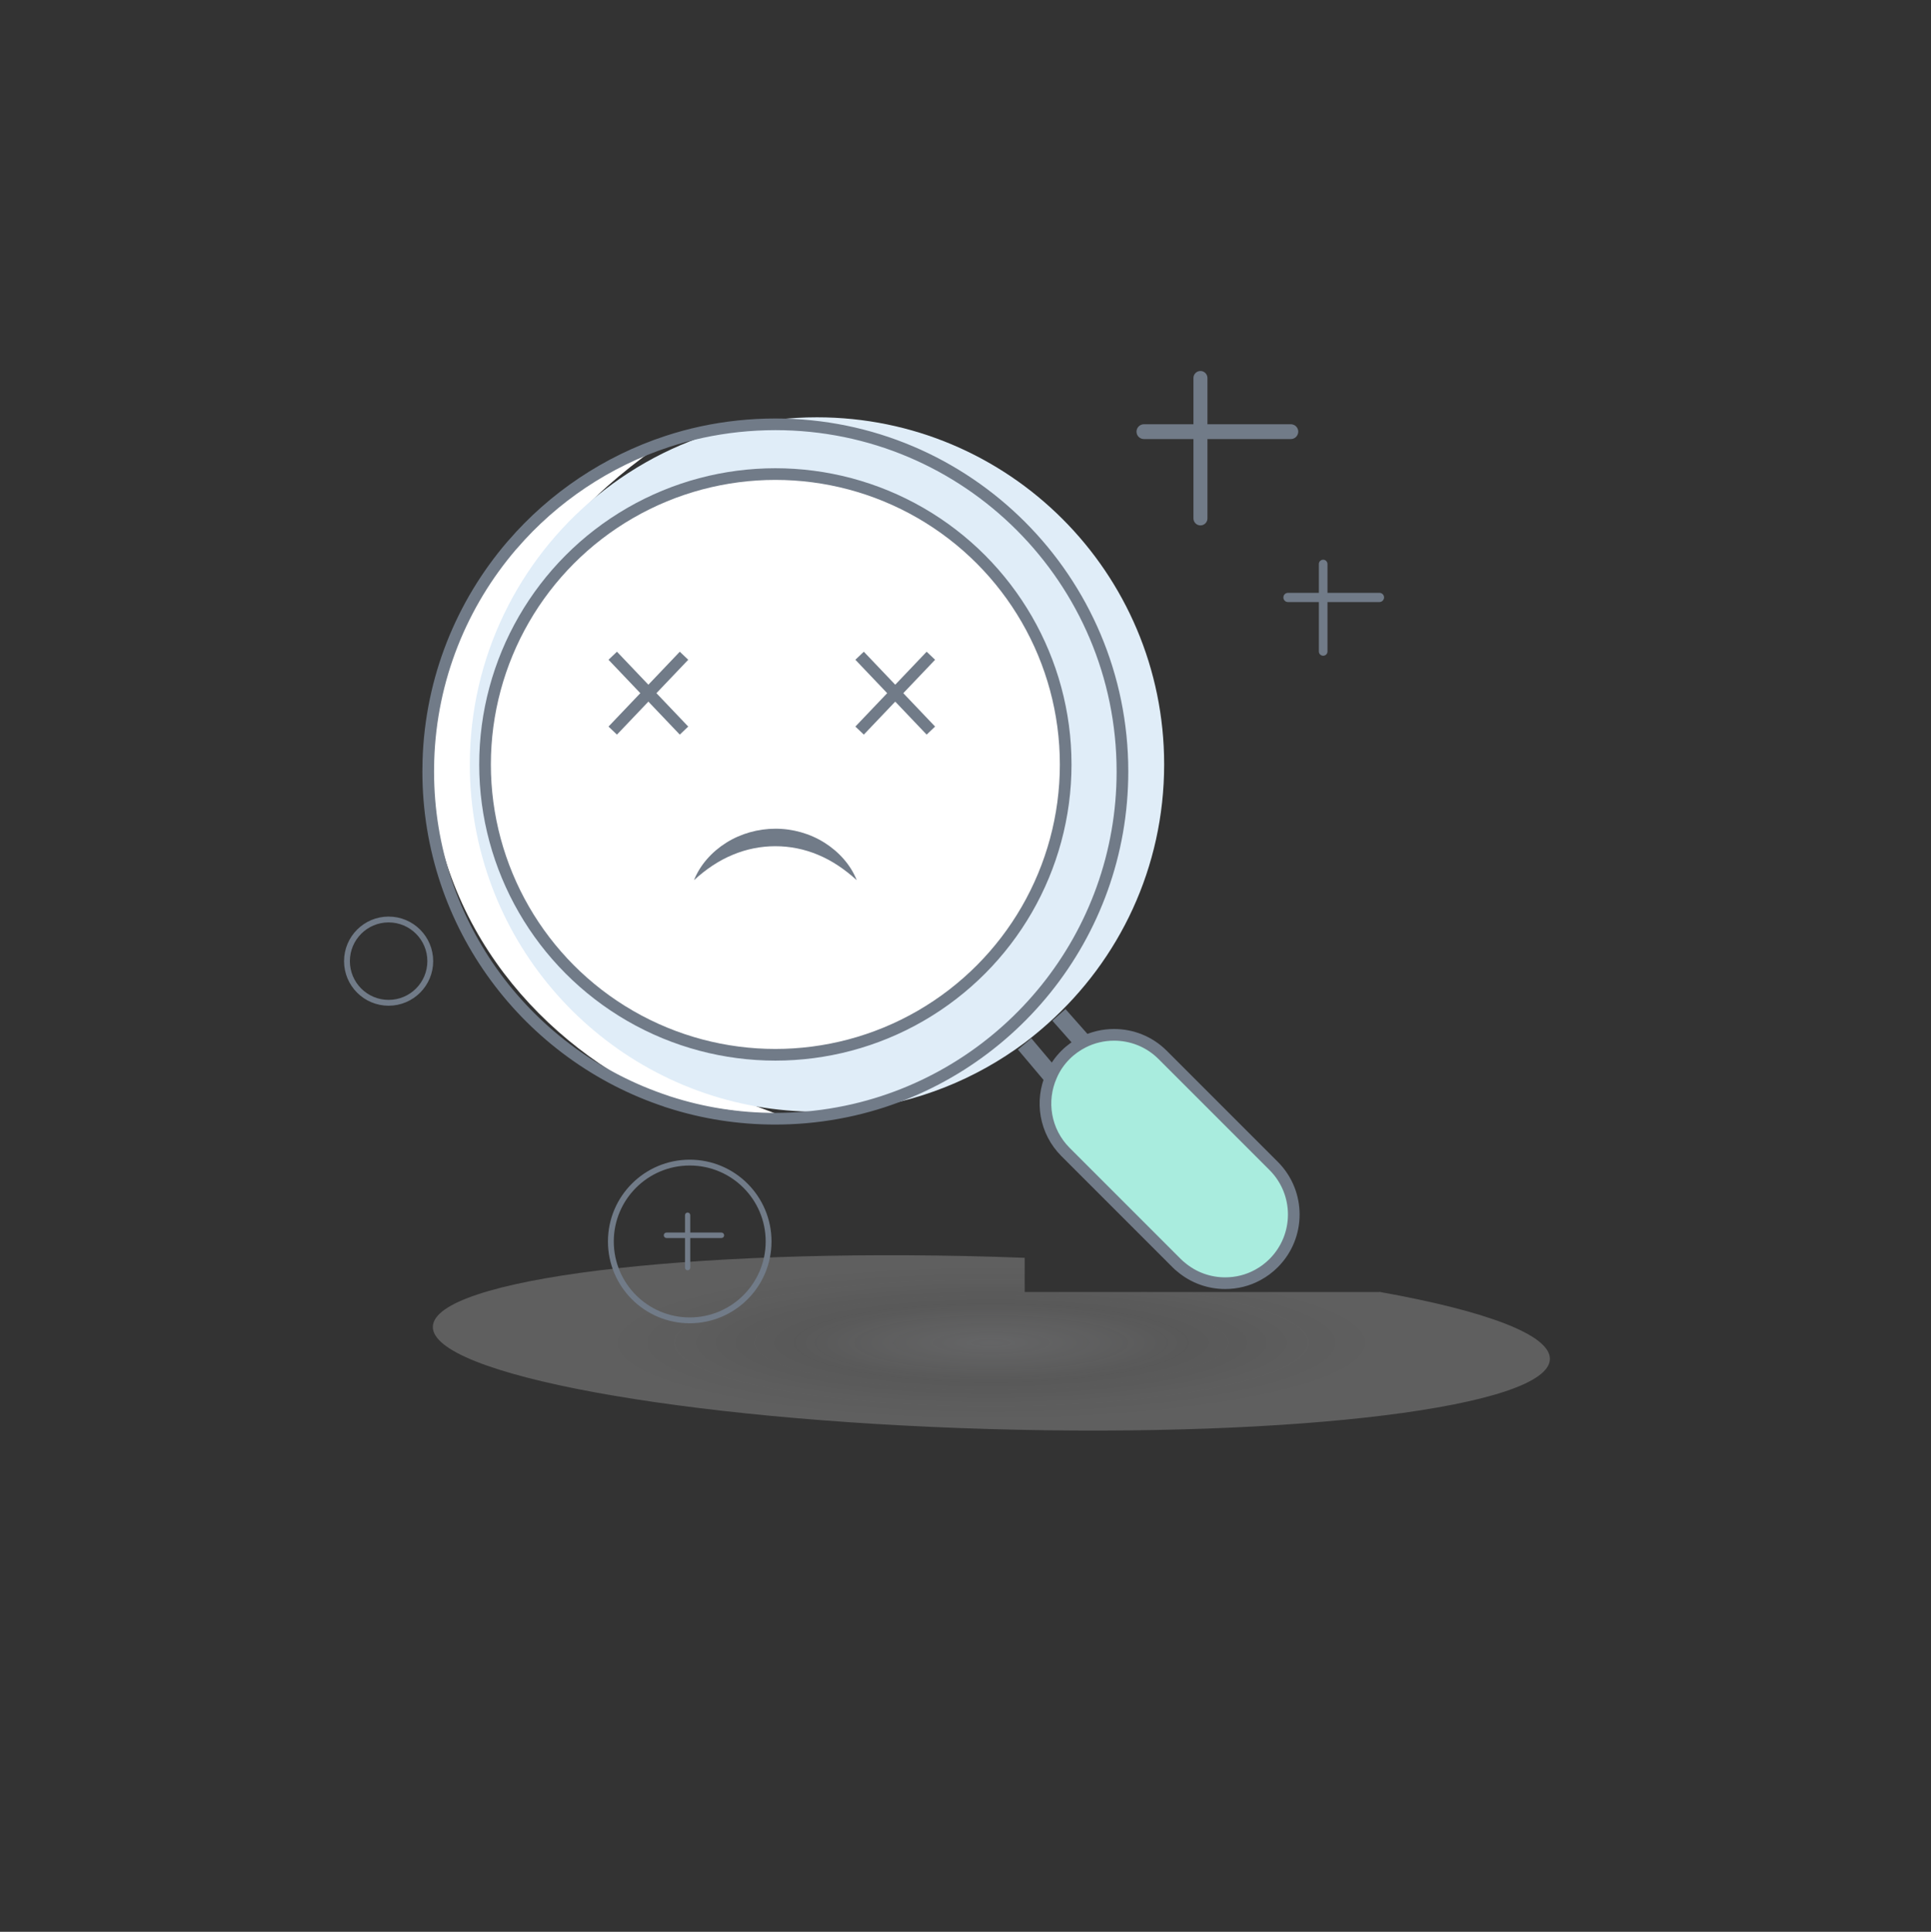 <?xml version="1.0" encoding="utf-8"?>
<!-- Generator: Adobe Illustrator 23.0.0, SVG Export Plug-In . SVG Version: 6.00 Build 0)  -->
<svg version="1.1" id="Capa_1" xmlns="http://www.w3.org/2000/svg" xmlns:xlink="http://www.w3.org/1999/xlink" x="0px" y="0px"
	 viewBox="0 0 331.03 331.13" style="enable-background:new 0 0 331.03 331.13;" xml:space="preserve">
<rect x="0" y="0" width="331.03" height="331.13" fill="#333333" stroke="none"/>
<style type="text/css">
	.st0{opacity:0.49;fill:url(#SVGID_1_);}
	.st1{opacity:0.49;fill:url(#SVGID_2_);}
	.st2{fill:#E0EDF8;}
	.st3{fill:#717B88;}
	.st4{fill:none;stroke:#717B88;stroke-miterlimit:10;}
	.st5{fill:#A9ECDE;}
	.st6{fill:#FFFFFF;}
	.st7{fill:none;stroke:#717B88;stroke-width:2;stroke-miterlimit:10;}
	.st8{fill:#FFFFFF;stroke:#717B88;stroke-width:2;stroke-miterlimit:10;}
	.st9{fill:none;stroke:#717B88;stroke-width:3;stroke-miterlimit:10;}
</style>
<radialGradient id="SVGID_1_" cx="209.075" cy="218.578" r="4.766" gradientTransform="matrix(1 0 0 0.2 0 174.862)" gradientUnits="userSpaceOnUse">
	<stop  offset="0" style="stop-color:#DADBDF;stop-opacity:0.6"/>
	<stop  offset="0.492" style="stop-color:#F2F2F2;stop-opacity:0.4"/>
	<stop  offset="0.784" style="stop-color:#EEEEEE;stop-opacity:0.458"/>
	<stop  offset="1" style="stop-color:#E6E6E6;stop-opacity:0.5"/>
</radialGradient>
<path class="st0" d="M210.03,219.95c-2.69,0-5.37-0.91-7.55-2.75c4.57,0.4,8.98,0.82,13.19,1.31
	C213.93,219.48,211.98,219.95,210.03,219.95z"/>
<radialGradient id="SVGID_2_" cx="169.945" cy="230.186" r="68.537" gradientTransform="matrix(1 0 0 0.2 0 184.149)" gradientUnits="userSpaceOnUse">
	<stop  offset="0" style="stop-color:#DADBDF;stop-opacity:0.6"/>
	<stop  offset="0.492" style="stop-color:#F2F2F2;stop-opacity:0.4"/>
	<stop  offset="0.784" style="stop-color:#EEEEEE;stop-opacity:0.458"/>
	<stop  offset="1" style="stop-color:#E6E6E6;stop-opacity:0.5"/>
</radialGradient>
<path class="st1" d="M265.7,232.98c-0.24,8.16-43.29,13.51-96.17,11.97c-52.9-1.54-95.57-9.4-95.33-17.56
	c0.24-8.14,43.31-13.51,96.19-11.97c1.76,0.05,3.53,0.12,5.27,0.18v5.86h60.82v-0.02C254.6,224.67,265.82,228.78,265.7,232.98z"/>
<g>
	<g>
		<line class="st2" x1="205.8" y1="63.59" x2="205.8" y2="90.06"/>
		<path class="st3" d="M205.79,90.06L205.79,90.06c-0.66,0-1.2-0.54-1.2-1.2V64.79c0-0.66,0.54-1.2,1.2-1.2h0
			c0.66,0,1.2,0.54,1.2,1.2v24.07C206.99,89.52,206.46,90.06,205.79,90.06z"/>
	</g>
	<g>
		<line class="st2" x1="194.83" y1="73.67" x2="222.55" y2="73.67"/>
		<path class="st3" d="M221.29,75.26h-25.19c-0.7,0-1.27-0.57-1.27-1.27l0,0c0-0.7,0.57-1.27,1.27-1.27h25.19
			c0.7,0,1.27,0.57,1.27,1.27l0,0C222.55,74.69,221.99,75.26,221.29,75.26z"/>
	</g>
</g>
<g>
	<g>
		<line class="st2" x1="226.83" y1="95.93" x2="226.83" y2="112.4"/>
		<path class="st3" d="M226.83,112.4L226.83,112.4c-0.41,0-0.74-0.33-0.74-0.74V96.68c0-0.41,0.33-0.74,0.74-0.74l0,0
			c0.41,0,0.74,0.33,0.74,0.74v14.98C227.58,112.07,227.24,112.4,226.83,112.4z"/>
	</g>
	<g>
		<line class="st2" x1="220.01" y1="102.21" x2="237.26" y2="102.21"/>
		<path class="st3" d="M236.47,103.2H220.8c-0.44,0-0.79-0.35-0.79-0.79l0,0c0-0.44,0.35-0.79,0.79-0.79h15.68
			c0.44,0,0.79,0.35,0.79,0.79l0,0C237.26,102.84,236.91,103.2,236.47,103.2z"/>
	</g>
</g>
<g>
	<g>
		<line class="st2" x1="117.89" y1="207.85" x2="117.89" y2="217.74"/>
		<path class="st3" d="M117.88,217.74L117.88,217.74c-0.25,0-0.45-0.2-0.45-0.45v-9c0-0.25,0.2-0.45,0.45-0.45l0,0
			c0.25,0,0.45,0.2,0.45,0.45v9C118.33,217.54,118.13,217.74,117.88,217.74z"/>
	</g>
	<g>
		<line class="st2" x1="113.79" y1="211.62" x2="124.15" y2="211.62"/>
		<path class="st3" d="M123.67,212.21h-9.41c-0.26,0-0.47-0.21-0.47-0.47l0,0c0-0.26,0.21-0.47,0.47-0.47h9.41
			c0.26,0,0.47,0.21,0.47,0.47l0,0C124.15,212,123.94,212.21,123.67,212.21z"/>
	</g>
</g>
<g>
	<circle class="st4" cx="66.62" cy="164.75" r="7.14"/>
</g>
<g>
	<circle class="st4" cx="118.24" cy="212.8" r="13.52"/>
</g>
<path class="st5" d="M218.34,216.51c-0.81,0.81-1.71,1.48-2.67,2c-1.75,0.97-3.69,1.44-5.64,1.44c-2.69,0-5.37-0.91-7.55-2.75
	c-0.27-0.2-0.52-0.44-0.77-0.69l-19.05-19.05c-3.53-3.54-4.35-8.76-2.42-13.08c0.55-1.29,1.36-2.5,2.42-3.56
	c0.91-0.91,1.93-1.63,3.02-2.18c1.66-0.84,3.47-1.26,5.3-1.26c3.02,0,6.03,1.14,8.33,3.44l19.04,19.04
	C222.94,204.46,222.94,211.91,218.34,216.51z"/>
<g>
	<path class="st6" d="M114.39,75.67l-4.07,2.64h-0.01c-2.99,2.23-5.69,4.5-8.11,6.8c-3.83,3.62-7,7.28-9.57,10.93
		c-0.01,0-0.01,0,0,0.01c-18.39,26.01-7.55,50.91-7.55,50.91c7.72,23.96,29.09,36.53,44.64,42.69c0.04,0.01,0.06,0.02,0.1,0.04
		c1.95,0.76,3.8,1.43,5.52,2.01l-20.64-2.79l-0.15-0.02c-0.01,0-0.01-0.01-0.01-0.01c-0.05-0.02-0.11-0.05-0.15-0.07
		c-21.42-9.59-39.65-29.78-40.92-57.99c0-0.06-0.01-0.12-0.01-0.18c-0.01-0.02,0-0.05,0-0.06c0-0.08,0-0.18-0.01-0.26
		c-0.56-15.52,5.99-27.75,14.46-36.99c0-0.01,0.01-0.02,0.02-0.04c3.75-4.09,7.89-7.61,11.95-10.55L114.39,75.67z"/>
	<g>
		<path class="st2" d="M199.57,131.03c0,17.66-7.69,33.51-19.91,44.4c-1.29,1.16-2.64,2.27-4.01,3.31
			c-8.33,6.21-18.33,10.29-29.21,11.47c26.34-6.13,45.98-29.75,45.98-57.97c0-32.87-26.64-59.51-59.51-59.51
			c-2.15,0-4.28,0.12-6.38,0.34c4.35-1.01,8.86-1.54,13.51-1.54C172.92,71.52,199.57,98.16,199.57,131.03z"/>
		<path class="st2" d="M192.42,132.24c0,28.22-19.64,51.84-45.98,57.97c-0.03,0-0.07,0.02-0.08,0.02c-2.08,0.2-4.18,0.32-6.31,0.32
			c-3.53,0-6.97-0.3-10.32-0.89c-27.95-4.89-49.19-29.28-49.19-58.62c0-18.48,8.43-35,21.66-45.93c0.05-0.03,0.08-0.07,0.13-0.1
			c6.93-5.69,15.18-9.84,24.21-11.94c2.1-0.22,4.23-0.34,6.38-0.34C165.78,72.73,192.42,99.37,192.42,132.24z"/>
		<path class="st7" d="M192.42,132.24c0,28.22-19.64,51.84-45.98,57.97c-0.03,0-0.07,0.02-0.08,0.02
			c-3.58,0.82-7.25,1.33-11.03,1.48h-0.02c-0.79,0.03-1.59,0.05-2.4,0.05c-6.36,0-12.47-0.99-18.21-2.84
			c-0.12-0.03-0.22-0.07-0.32-0.1c-0.02-0.02-0.02-0.02-0.03-0.02c-23.77-7.81-40.94-30.17-40.94-56.56c0-0.64,0.02-1.29,0.03-1.93
			c0.44-14.02,5.74-26.81,14.25-36.76c0.07-0.08,0.13-0.15,0.2-0.22c3.49-4.05,7.52-7.6,11.99-10.59c4.45-2.97,9.33-5.37,14.52-7.07
			c3.88-1.28,7.94-2.15,12.14-2.6c2.1-0.22,4.23-0.34,6.38-0.34C165.78,72.73,192.42,99.37,192.42,132.24z"/>
		<circle class="st8" cx="132.92" cy="131.03" r="49.77"/>
		<path class="st7" d="M218.34,216.51c-0.81,0.81-1.71,1.48-2.67,2c-1.75,0.97-3.69,1.44-5.64,1.44c-2.69,0-5.37-0.91-7.55-2.75
			c-0.27-0.2-0.52-0.44-0.77-0.69l-19.05-19.05c-3.53-3.54-4.35-8.76-2.42-13.08c0.55-1.29,1.36-2.5,2.42-3.56
			c0.91-0.91,1.93-1.63,3.02-2.18c1.66-0.84,3.47-1.26,5.3-1.26c3.02,0,6.03,1.14,8.33,3.44l19.04,19.04
			C222.94,204.46,222.94,211.91,218.34,216.51z"/>
		<line class="st9" x1="180.24" y1="184.38" x2="175.65" y2="178.94"/>
		<polyline class="st9" points="181.53,173.96 182.84,175.44 185.67,178.64 		"/>
		<g>
			<path class="st3" d="M118.97,150.87c1.04-2.61,3.05-4.86,5.53-6.42c2.48-1.56,5.46-2.4,8.42-2.4c2.97-0.01,5.94,0.83,8.43,2.4
				c2.47,1.56,4.49,3.81,5.52,6.42c-2.07-1.88-4.26-3.36-6.62-4.34c-2.35-0.99-4.83-1.48-7.33-1.48c-2.49,0-4.98,0.49-7.33,1.48
				C123.22,147.51,121.03,148.99,118.97,150.87z"/>
		</g>
		<line class="st7" x1="105.04" y1="112.4" x2="117.26" y2="125.23"/>
		<line class="st7" x1="105.04" y1="125.23" x2="117.26" y2="112.4"/>
		<line class="st7" x1="147.36" y1="112.4" x2="159.58" y2="125.23"/>
		<line class="st7" x1="147.36" y1="125.23" x2="159.58" y2="112.4"/>
	</g>
</g>
</svg>
